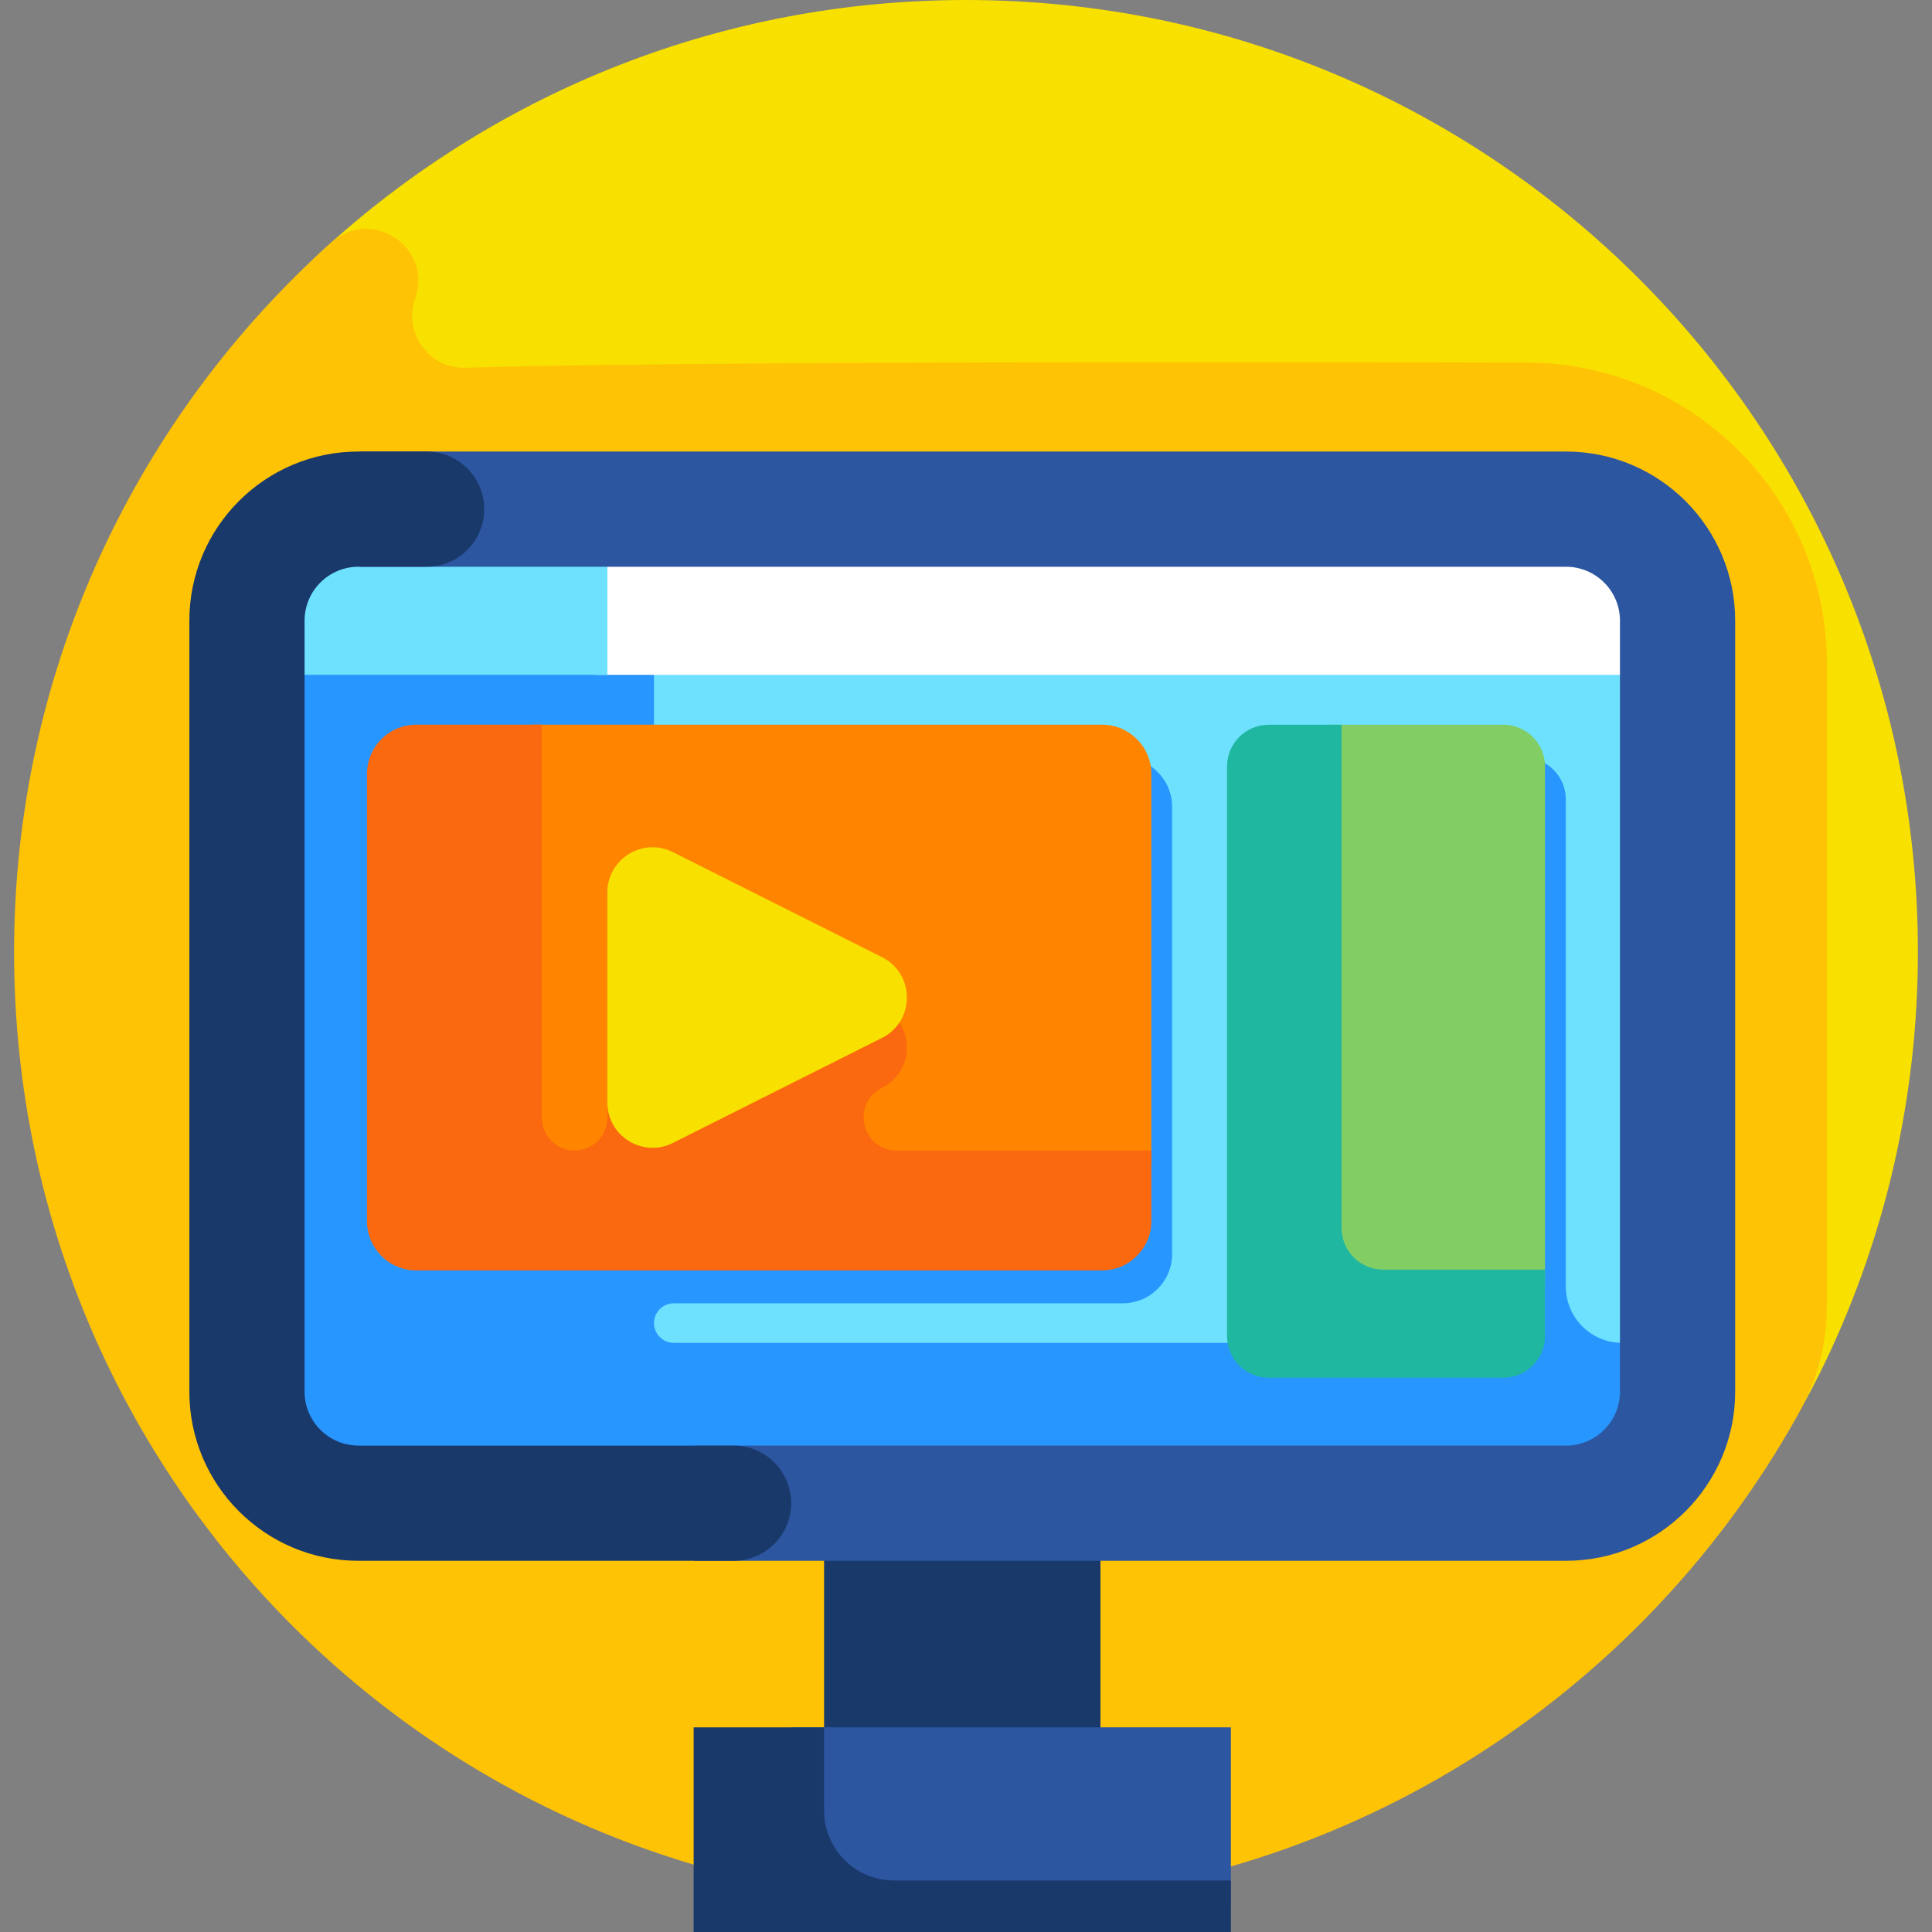 <svg id="Layer_1" enable-background="new 0 0 507.826 507.826" height="512" viewBox="0 0 507.826 507.826" width="512" xmlns="http://www.w3.org/2000/svg"><rect x="0" y="0" width="507.826" height="507.826" fill="#808080" stroke="none"/><g><g><path d="m504.122 250.209c0 38.248-8.582 74.492-23.926 106.911-40.091 84.706-127.326 123.809-227.265 123.809-138.187 0-233.368-92.16-233.368-230.347 0-74.111 16.361-141.069 67.558-186.884 44.266-39.612 102.716-63.698 166.792-63.698 138.187 0 250.209 112.022 250.209 250.209z" fill="#f8e000"/></g><path d="m480.192 342.528v-168.176c0-19.944-7.539-39.15-21.106-53.768-14.908-16.064-35.814-25.218-57.73-25.273-69.534-.176-224.862-.355-278.948 1.353-9.442.298-16.303-8.86-13.405-17.851.077-.239.155-.479.232-.718 4.315-13.263-11.715-23.692-22.109-14.392-50.637 45.311-82.713 110.937-83.411 184.071-1.33 139.551 110.56 252.6 250.117 252.644 93.881.029 175.68-51.655 218.511-128.118 3.9-7.201 7.849-15.826 7.849-29.772z" fill="#ffc305"/><g><path d="m216.608 366.936h72.648v113.993h-72.648z" fill="#1a396b"/><path d="m422.485 395.114h-339.106c-10.198 0-18.465-8.267-18.465-18.465v-224.356c0-10.198 8.267-18.465 18.465-18.465h339.106c10.198 0 18.465 8.267 18.465 18.465v224.356c0 10.198-8.267 18.465-18.465 18.465z" fill="#6ee1ff"/><path d="m411.57 338.153v-128.05c0-6.052-4.906-10.958-10.958-10.958h-61.666c-6.052 0-10.959 4.906-10.959 10.959v142.864h-150.887c-2.87 0-5.196-2.326-5.196-5.196 0-2.87 2.326-5.196 5.196-5.196h118.032c7.158 0 12.961-5.803 12.961-12.961v-117.53c0-7.158-5.803-12.961-12.961-12.961h-123.228v-65.296h-90.171c-9.289 0-16.819 7.53-16.819 16.819v227.648c0 9.289 7.53 16.819 16.819 16.819h341.993c9.513 0 17.225-7.712 17.225-17.225v-24.922h-14.565c-8.183 0-14.816-6.633-14.816-14.814z" fill="#2896ff"/><path d="m156.393 133.828h284.557v43.548h-284.557z" fill="#fff"/><path d="m64.913 133.828h94.735v43.548h-94.735z" fill="#6ee1ff"/><g><path d="m411.631 118.685h-316.86v30.286h316.86c7.816 0 14.176 6.359 14.176 14.176v202.649c0 7.817-6.359 14.176-14.176 14.176h-229.096v30.286h229.096c24.516 0 44.462-19.945 44.462-44.462v-202.65c0-24.516-19.946-44.461-44.462-44.461z" fill="#2d56a1"/></g><g><path d="m192.825 379.971h-98.593c-7.829 0-14.175-6.347-14.175-14.175v-202.65c0-7.829 6.347-14.176 14.176-14.176h17.902c8.363 0 15.143-6.78 15.143-15.143 0-8.363-6.78-15.143-15.143-15.143h-17.903c-24.555 0-44.461 19.906-44.461 44.461v202.649c0 24.556 19.906 44.462 44.462 44.462h98.593c8.363 0 15.143-6.78 15.143-15.143-.001-8.362-6.78-15.142-15.144-15.142z" fill="#1a396b"/></g><path d="m207.968 454.031h115.567v46.387h-115.567z" fill="#2d56a1"/><path d="m216.608 475.903v-21.872h-34.28v53.794h141.207v-13.544h-88.549c-10.15.001-18.378-8.227-18.378-18.378z" fill="#1a396b"/><path d="m302.631 306.1v-102.661c0-7.158-5.803-12.961-12.961-12.961h-150.083v115.622z" fill="#ff8500"/><path d="m231.82 285.944c8.73-4.385 8.73-16.847 0-21.232l-54.96-27.607c-7.9-3.968-17.213 1.775-17.213 10.616v46.075c0 4.755-3.854 8.609-8.609 8.609-4.755 0-8.609-3.854-8.609-8.609v-103.318h-33.007c-7.158 0-12.961 5.803-12.961 12.961v117.53c0 7.158 5.803 12.961 12.961 12.961h180.248c7.158 0 12.961-5.803 12.961-12.961v-18.563h-66.909c-9.164-.001-12.091-12.349-3.902-16.462z" fill="#fa690f"/><path d="m159.648 289.81v-55.213c0-8.841 9.312-14.584 17.213-10.616l54.96 27.607c8.73 4.385 8.73 16.847 0 21.232l-54.96 27.607c-7.901 3.968-17.213-1.776-17.213-10.617z" fill="#f8e000"/><path d="m406.109 336.911v-135.453c0-6.052-4.906-10.959-10.959-10.959h-45.489v146.411h56.448z" fill="#82cd64"/><path d="m363.584 333.723c-6.052 0-10.959-4.906-10.959-10.958v-132.266h-19.141c-6.052 0-10.959 4.906-10.959 10.959v149.712c0 6.052 4.906 10.959 10.959 10.959h61.665c6.052 0 10.959-4.906 10.959-10.959v-17.446h-42.524z" fill="#20b7a1"/></g></g></svg>